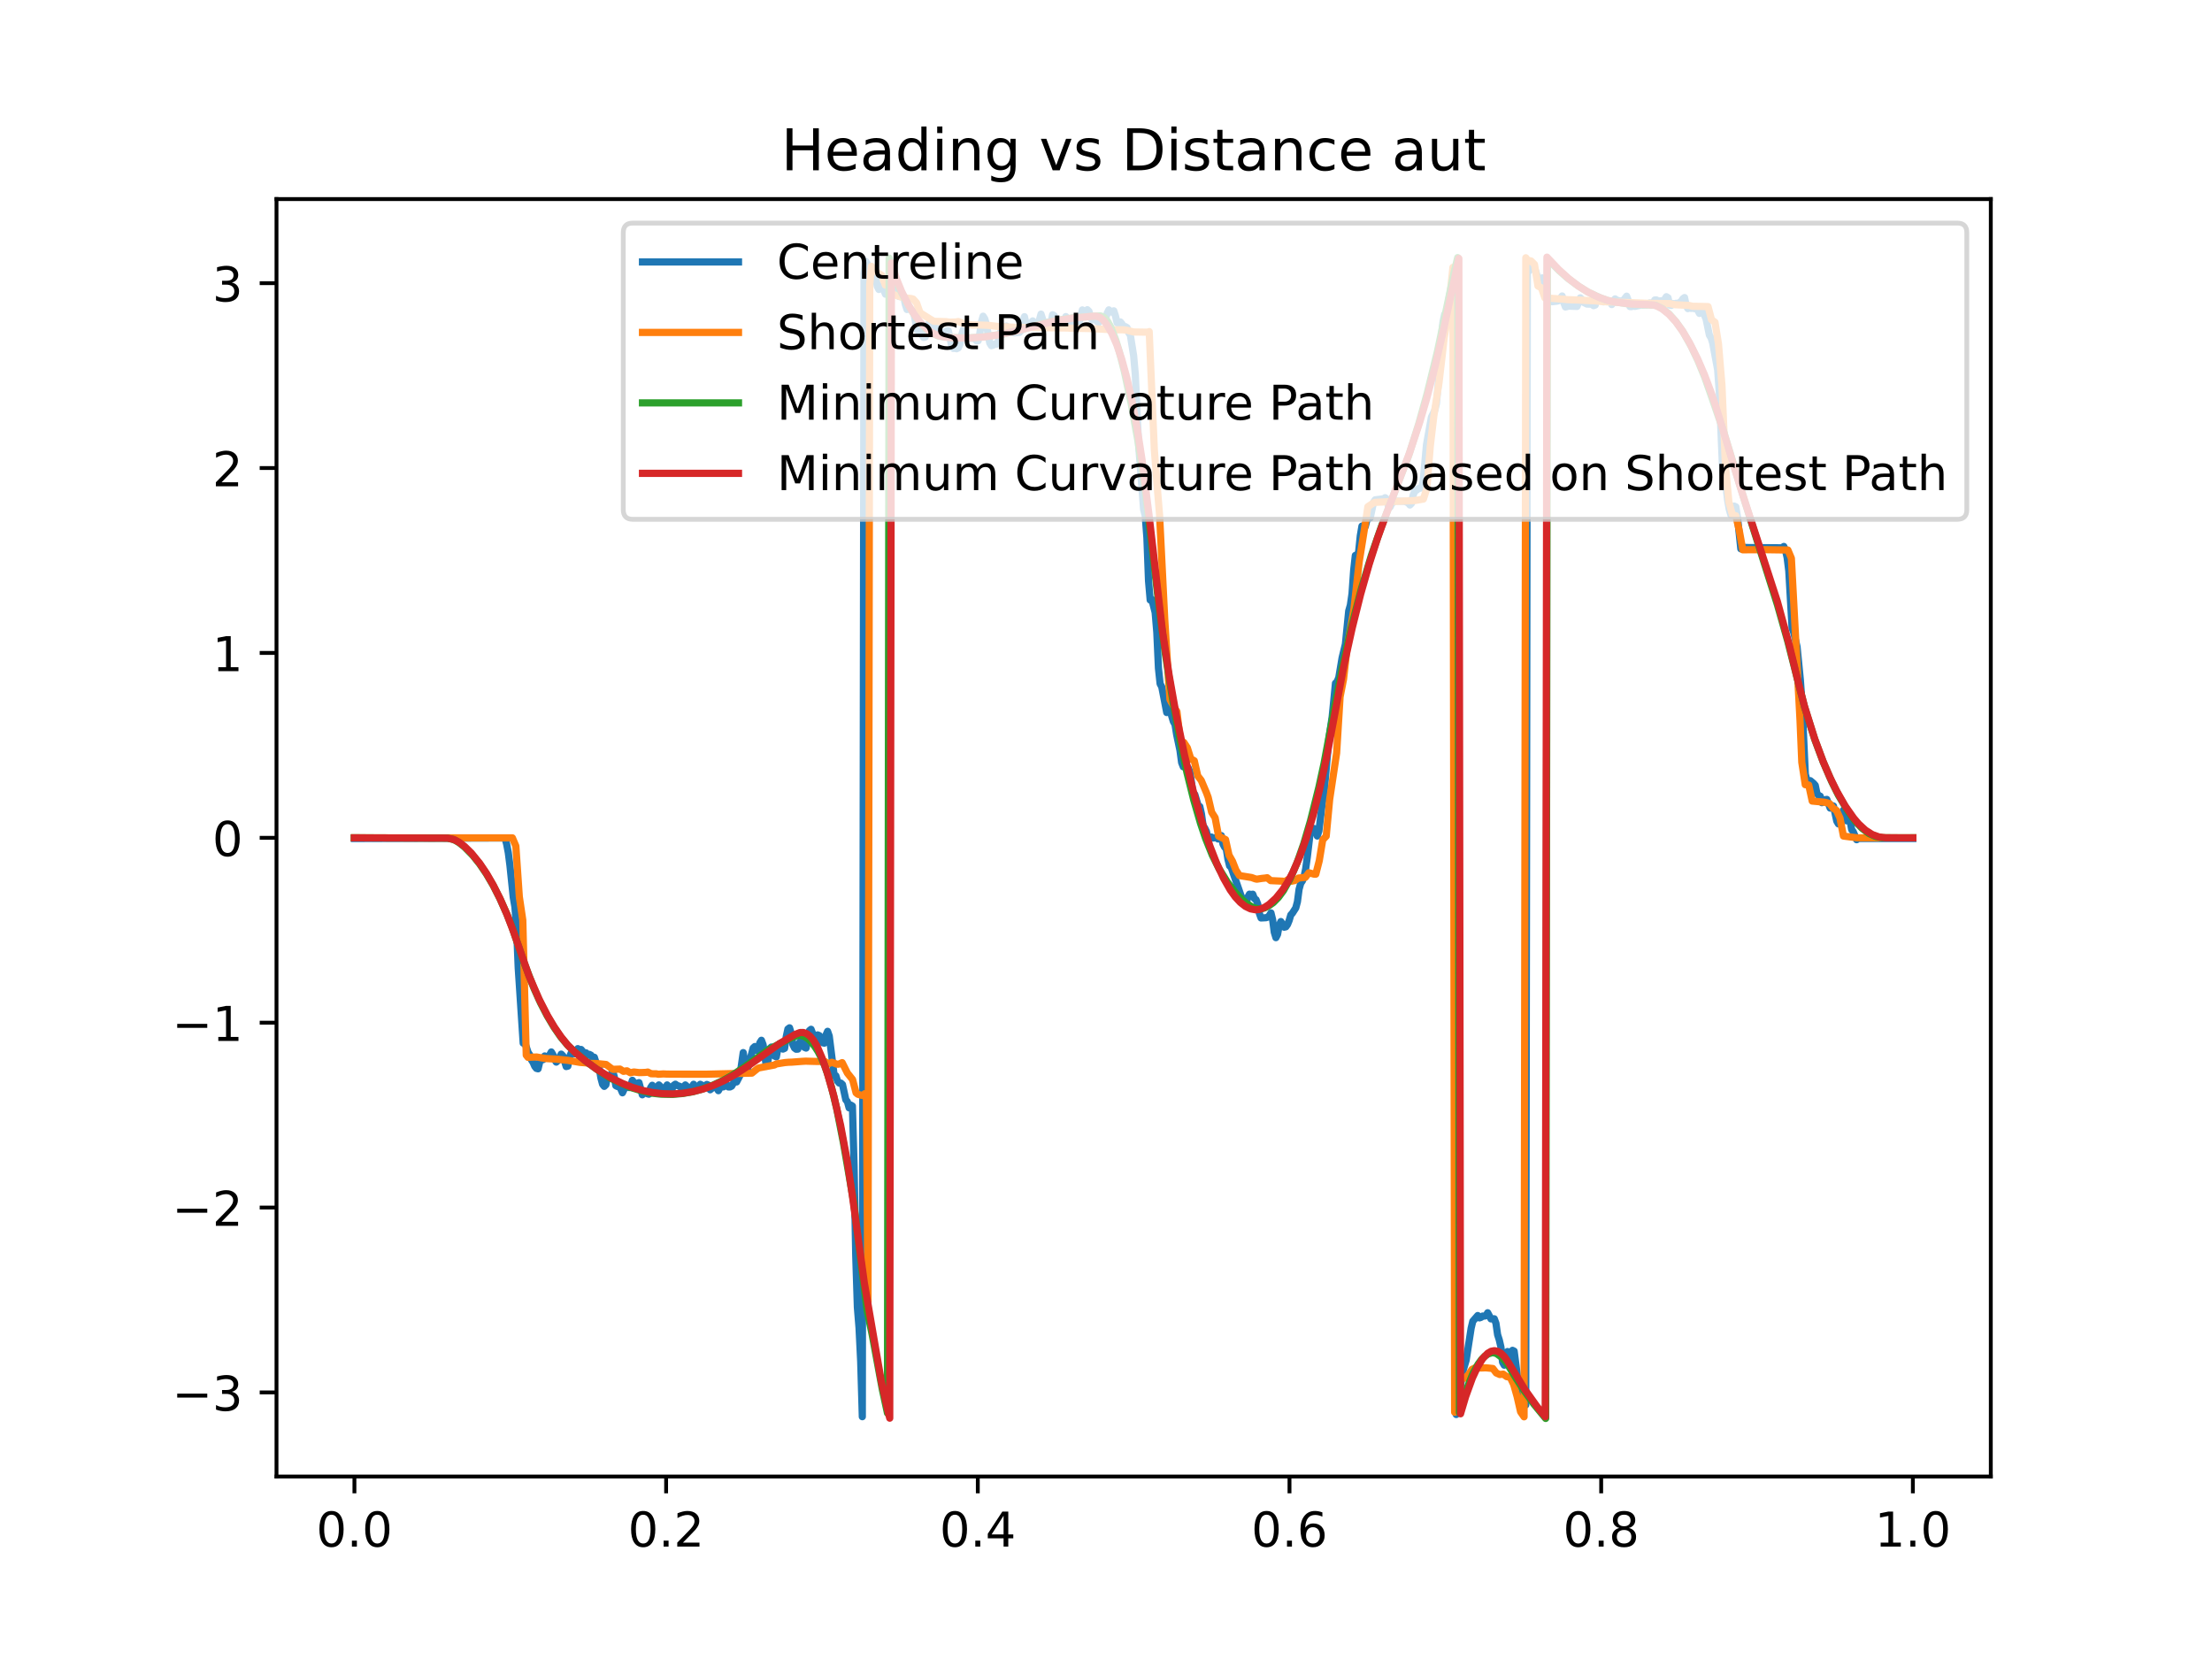 <?xml version="1.0" encoding="utf-8" standalone="no"?>
<!DOCTYPE svg PUBLIC "-//W3C//DTD SVG 1.1//EN"
  "http://www.w3.org/Graphics/SVG/1.1/DTD/svg11.dtd">
<!-- Created with matplotlib (https://matplotlib.org/) -->
<svg height="345.6pt" version="1.1" viewBox="0 0 460.8 345.6" width="460.8pt" xmlns="http://www.w3.org/2000/svg" xmlns:xlink="http://www.w3.org/1999/xlink">
 <defs>
  <style type="text/css">*{stroke-linecap:butt;stroke-linejoin:round;}</style>
 </defs>
 <g id="figure_1">
  <g id="patch_1">
   <path d="M 0 345.6 
L 460.8 345.6 
L 460.8 0 
L 0 0 
z
" style="fill:#ffffff;"/>
  </g>
  <g id="axes_1">
   <g id="patch_2">
    <path d="M 57.6 307.584 
L 414.72 307.584 
L 414.72 41.472 
L 57.6 41.472 
z
" style="fill:#ffffff;"/>
   </g>
   <g id="matplotlib.axis_1">
    <g id="xtick_1">
     <g id="line2d_1">
      <defs>
       <path d="M 0 0 
L 0 3.5 
" id="m09cbcc4fc4" style="stroke:#000000;stroke-width:0.8;"/>
      </defs>
      <g>
       <use style="stroke:#000000;stroke-width:0.8;" x="73.833" xlink:href="#m09cbcc4fc4" y="307.584"/>
      </g>
     </g>
     <g id="text_1">
      <!-- 0.0 -->
      <g transform="translate(65.881 322.182)scale(0.1 -0.1)">
       <defs>
        <path d="M 31.781 66.406 
Q 24.172 66.406 20.328 58.906 
Q 16.5 51.422 16.5 36.375 
Q 16.5 21.391 20.328 13.891 
Q 24.172 6.391 31.781 6.391 
Q 39.453 6.391 43.281 13.891 
Q 47.125 21.391 47.125 36.375 
Q 47.125 51.422 43.281 58.906 
Q 39.453 66.406 31.781 66.406 
z
M 31.781 74.219 
Q 44.047 74.219 50.516 64.516 
Q 56.984 54.828 56.984 36.375 
Q 56.984 17.969 50.516 8.266 
Q 44.047 -1.422 31.781 -1.422 
Q 19.531 -1.422 13.062 8.266 
Q 6.594 17.969 6.594 36.375 
Q 6.594 54.828 13.062 64.516 
Q 19.531 74.219 31.781 74.219 
z
" id="DejaVuSans-48"/>
        <path d="M 10.688 12.406 
L 21 12.406 
L 21 0 
L 10.688 0 
z
" id="DejaVuSans-46"/>
       </defs>
       <use xlink:href="#DejaVuSans-48"/>
       <use x="63.623" xlink:href="#DejaVuSans-46"/>
       <use x="95.41" xlink:href="#DejaVuSans-48"/>
      </g>
     </g>
    </g>
    <g id="xtick_2">
     <g id="line2d_2">
      <g>
       <use style="stroke:#000000;stroke-width:0.8;" x="138.764" xlink:href="#m09cbcc4fc4" y="307.584"/>
      </g>
     </g>
     <g id="text_2">
      <!-- 0.2 -->
      <g transform="translate(130.812 322.182)scale(0.1 -0.1)">
       <defs>
        <path d="M 19.188 8.297 
L 53.609 8.297 
L 53.609 0 
L 7.328 0 
L 7.328 8.297 
Q 12.938 14.109 22.625 23.891 
Q 32.328 33.688 34.812 36.531 
Q 39.547 41.844 41.422 45.531 
Q 43.312 49.219 43.312 52.781 
Q 43.312 58.594 39.234 62.25 
Q 35.156 65.922 28.609 65.922 
Q 23.969 65.922 18.812 64.312 
Q 13.672 62.703 7.812 59.422 
L 7.812 69.391 
Q 13.766 71.781 18.938 73 
Q 24.125 74.219 28.422 74.219 
Q 39.75 74.219 46.484 68.547 
Q 53.219 62.891 53.219 53.422 
Q 53.219 48.922 51.531 44.891 
Q 49.859 40.875 45.406 35.406 
Q 44.188 33.984 37.641 27.219 
Q 31.109 20.453 19.188 8.297 
z
" id="DejaVuSans-50"/>
       </defs>
       <use xlink:href="#DejaVuSans-48"/>
       <use x="63.623" xlink:href="#DejaVuSans-46"/>
       <use x="95.41" xlink:href="#DejaVuSans-50"/>
      </g>
     </g>
    </g>
    <g id="xtick_3">
     <g id="line2d_3">
      <g>
       <use style="stroke:#000000;stroke-width:0.8;" x="203.695" xlink:href="#m09cbcc4fc4" y="307.584"/>
      </g>
     </g>
     <g id="text_3">
      <!-- 0.4 -->
      <g transform="translate(195.743 322.182)scale(0.1 -0.1)">
       <defs>
        <path d="M 37.797 64.312 
L 12.891 25.391 
L 37.797 25.391 
z
M 35.203 72.906 
L 47.609 72.906 
L 47.609 25.391 
L 58.016 25.391 
L 58.016 17.188 
L 47.609 17.188 
L 47.609 0 
L 37.797 0 
L 37.797 17.188 
L 4.891 17.188 
L 4.891 26.703 
z
" id="DejaVuSans-52"/>
       </defs>
       <use xlink:href="#DejaVuSans-48"/>
       <use x="63.623" xlink:href="#DejaVuSans-46"/>
       <use x="95.41" xlink:href="#DejaVuSans-52"/>
      </g>
     </g>
    </g>
    <g id="xtick_4">
     <g id="line2d_4">
      <g>
       <use style="stroke:#000000;stroke-width:0.8;" x="268.625" xlink:href="#m09cbcc4fc4" y="307.584"/>
      </g>
     </g>
     <g id="text_4">
      <!-- 0.6 -->
      <g transform="translate(260.674 322.182)scale(0.1 -0.1)">
       <defs>
        <path d="M 33.016 40.375 
Q 26.375 40.375 22.484 35.828 
Q 18.609 31.297 18.609 23.391 
Q 18.609 15.531 22.484 10.953 
Q 26.375 6.391 33.016 6.391 
Q 39.656 6.391 43.531 10.953 
Q 47.406 15.531 47.406 23.391 
Q 47.406 31.297 43.531 35.828 
Q 39.656 40.375 33.016 40.375 
z
M 52.594 71.297 
L 52.594 62.312 
Q 48.875 64.062 45.094 64.984 
Q 41.312 65.922 37.594 65.922 
Q 27.828 65.922 22.672 59.328 
Q 17.531 52.734 16.797 39.406 
Q 19.672 43.656 24.016 45.922 
Q 28.375 48.188 33.594 48.188 
Q 44.578 48.188 50.953 41.516 
Q 57.328 34.859 57.328 23.391 
Q 57.328 12.156 50.688 5.359 
Q 44.047 -1.422 33.016 -1.422 
Q 20.359 -1.422 13.672 8.266 
Q 6.984 17.969 6.984 36.375 
Q 6.984 53.656 15.188 63.938 
Q 23.391 74.219 37.203 74.219 
Q 40.922 74.219 44.703 73.484 
Q 48.484 72.75 52.594 71.297 
z
" id="DejaVuSans-54"/>
       </defs>
       <use xlink:href="#DejaVuSans-48"/>
       <use x="63.623" xlink:href="#DejaVuSans-46"/>
       <use x="95.41" xlink:href="#DejaVuSans-54"/>
      </g>
     </g>
    </g>
    <g id="xtick_5">
     <g id="line2d_5">
      <g>
       <use style="stroke:#000000;stroke-width:0.8;" x="333.556" xlink:href="#m09cbcc4fc4" y="307.584"/>
      </g>
     </g>
     <g id="text_5">
      <!-- 0.8 -->
      <g transform="translate(325.605 322.182)scale(0.1 -0.1)">
       <defs>
        <path d="M 31.781 34.625 
Q 24.75 34.625 20.719 30.859 
Q 16.703 27.094 16.703 20.516 
Q 16.703 13.922 20.719 10.156 
Q 24.75 6.391 31.781 6.391 
Q 38.812 6.391 42.859 10.172 
Q 46.922 13.969 46.922 20.516 
Q 46.922 27.094 42.891 30.859 
Q 38.875 34.625 31.781 34.625 
z
M 21.922 38.812 
Q 15.578 40.375 12.031 44.719 
Q 8.5 49.078 8.5 55.328 
Q 8.5 64.062 14.719 69.141 
Q 20.953 74.219 31.781 74.219 
Q 42.672 74.219 48.875 69.141 
Q 55.078 64.062 55.078 55.328 
Q 55.078 49.078 51.531 44.719 
Q 48 40.375 41.703 38.812 
Q 48.828 37.156 52.797 32.312 
Q 56.781 27.484 56.781 20.516 
Q 56.781 9.906 50.312 4.234 
Q 43.844 -1.422 31.781 -1.422 
Q 19.734 -1.422 13.25 4.234 
Q 6.781 9.906 6.781 20.516 
Q 6.781 27.484 10.781 32.312 
Q 14.797 37.156 21.922 38.812 
z
M 18.312 54.391 
Q 18.312 48.734 21.844 45.562 
Q 25.391 42.391 31.781 42.391 
Q 38.141 42.391 41.719 45.562 
Q 45.312 48.734 45.312 54.391 
Q 45.312 60.062 41.719 63.234 
Q 38.141 66.406 31.781 66.406 
Q 25.391 66.406 21.844 63.234 
Q 18.312 60.062 18.312 54.391 
z
" id="DejaVuSans-56"/>
       </defs>
       <use xlink:href="#DejaVuSans-48"/>
       <use x="63.623" xlink:href="#DejaVuSans-46"/>
       <use x="95.41" xlink:href="#DejaVuSans-56"/>
      </g>
     </g>
    </g>
    <g id="xtick_6">
     <g id="line2d_6">
      <g>
       <use style="stroke:#000000;stroke-width:0.8;" x="398.487" xlink:href="#m09cbcc4fc4" y="307.584"/>
      </g>
     </g>
     <g id="text_6">
      <!-- 1.0 -->
      <g transform="translate(390.536 322.182)scale(0.1 -0.1)">
       <defs>
        <path d="M 12.406 8.297 
L 28.516 8.297 
L 28.516 63.922 
L 10.984 60.406 
L 10.984 69.391 
L 28.422 72.906 
L 38.281 72.906 
L 38.281 8.297 
L 54.391 8.297 
L 54.391 0 
L 12.406 0 
z
" id="DejaVuSans-49"/>
       </defs>
       <use xlink:href="#DejaVuSans-49"/>
       <use x="63.623" xlink:href="#DejaVuSans-46"/>
       <use x="95.41" xlink:href="#DejaVuSans-48"/>
      </g>
     </g>
    </g>
   </g>
   <g id="matplotlib.axis_2">
    <g id="ytick_1">
     <g id="line2d_7">
      <defs>
       <path d="M 0 0 
L -3.5 0 
" id="m675d6e9191" style="stroke:#000000;stroke-width:0.8;"/>
      </defs>
      <g>
       <use style="stroke:#000000;stroke-width:0.8;" x="57.6" xlink:href="#m675d6e9191" y="290.065"/>
      </g>
     </g>
     <g id="text_7">
      <!-- −3 -->
      <g transform="translate(35.858 293.865)scale(0.1 -0.1)">
       <defs>
        <path d="M 10.594 35.5 
L 73.188 35.5 
L 73.188 27.203 
L 10.594 27.203 
z
" id="DejaVuSans-8722"/>
        <path d="M 40.578 39.312 
Q 47.656 37.797 51.625 33 
Q 55.609 28.219 55.609 21.188 
Q 55.609 10.406 48.188 4.484 
Q 40.766 -1.422 27.094 -1.422 
Q 22.516 -1.422 17.656 -0.516 
Q 12.797 0.391 7.625 2.203 
L 7.625 11.719 
Q 11.719 9.328 16.594 8.109 
Q 21.484 6.891 26.812 6.891 
Q 36.078 6.891 40.938 10.547 
Q 45.797 14.203 45.797 21.188 
Q 45.797 27.641 41.281 31.266 
Q 36.766 34.906 28.719 34.906 
L 20.219 34.906 
L 20.219 43.016 
L 29.109 43.016 
Q 36.375 43.016 40.234 45.922 
Q 44.094 48.828 44.094 54.297 
Q 44.094 59.906 40.109 62.906 
Q 36.141 65.922 28.719 65.922 
Q 24.656 65.922 20.016 65.031 
Q 15.375 64.156 9.812 62.312 
L 9.812 71.094 
Q 15.438 72.656 20.344 73.438 
Q 25.25 74.219 29.594 74.219 
Q 40.828 74.219 47.359 69.109 
Q 53.906 64.016 53.906 55.328 
Q 53.906 49.266 50.438 45.094 
Q 46.969 40.922 40.578 39.312 
z
" id="DejaVuSans-51"/>
       </defs>
       <use xlink:href="#DejaVuSans-8722"/>
       <use x="83.789" xlink:href="#DejaVuSans-51"/>
      </g>
     </g>
    </g>
    <g id="ytick_2">
     <g id="line2d_8">
      <g>
       <use style="stroke:#000000;stroke-width:0.8;" x="57.6" xlink:href="#m675d6e9191" y="251.553"/>
      </g>
     </g>
     <g id="text_8">
      <!-- −2 -->
      <g transform="translate(35.858 255.352)scale(0.1 -0.1)">
       <use xlink:href="#DejaVuSans-8722"/>
       <use x="83.789" xlink:href="#DejaVuSans-50"/>
      </g>
     </g>
    </g>
    <g id="ytick_3">
     <g id="line2d_9">
      <g>
       <use style="stroke:#000000;stroke-width:0.8;" x="57.6" xlink:href="#m675d6e9191" y="213.041"/>
      </g>
     </g>
     <g id="text_9">
      <!-- −1 -->
      <g transform="translate(35.858 216.84)scale(0.1 -0.1)">
       <use xlink:href="#DejaVuSans-8722"/>
       <use x="83.789" xlink:href="#DejaVuSans-49"/>
      </g>
     </g>
    </g>
    <g id="ytick_4">
     <g id="line2d_10">
      <g>
       <use style="stroke:#000000;stroke-width:0.8;" x="57.6" xlink:href="#m675d6e9191" y="174.528"/>
      </g>
     </g>
     <g id="text_10">
      <!-- 0 -->
      <g transform="translate(44.237 178.327)scale(0.1 -0.1)">
       <use xlink:href="#DejaVuSans-48"/>
      </g>
     </g>
    </g>
    <g id="ytick_5">
     <g id="line2d_11">
      <g>
       <use style="stroke:#000000;stroke-width:0.8;" x="57.6" xlink:href="#m675d6e9191" y="136.016"/>
      </g>
     </g>
     <g id="text_11">
      <!-- 1 -->
      <g transform="translate(44.237 139.815)scale(0.1 -0.1)">
       <use xlink:href="#DejaVuSans-49"/>
      </g>
     </g>
    </g>
    <g id="ytick_6">
     <g id="line2d_12">
      <g>
       <use style="stroke:#000000;stroke-width:0.8;" x="57.6" xlink:href="#m675d6e9191" y="97.503"/>
      </g>
     </g>
     <g id="text_12">
      <!-- 2 -->
      <g transform="translate(44.237 101.302)scale(0.1 -0.1)">
       <use xlink:href="#DejaVuSans-50"/>
      </g>
     </g>
    </g>
    <g id="ytick_7">
     <g id="line2d_13">
      <g>
       <use style="stroke:#000000;stroke-width:0.8;" x="57.6" xlink:href="#m675d6e9191" y="58.991"/>
      </g>
     </g>
     <g id="text_13">
      <!-- 3 -->
      <g transform="translate(44.237 62.79)scale(0.1 -0.1)">
       <use xlink:href="#DejaVuSans-51"/>
      </g>
     </g>
    </g>
   </g>
   <g id="line2d_14">
    <path clip-path="url(#pc4ab15ea21)" d="M 73.833 174.674 
L 105.197 174.57 
L 105.541 175.836 
L 105.886 177.631 
L 106.231 180.302 
L 106.92 186.94 
L 107.265 188.923 
L 107.61 193.229 
L 107.954 201.662 
L 108.988 217.307 
L 109.333 217.193 
L 110.022 219.262 
L 110.367 219.759 
L 110.711 220.794 
L 111.056 221.324 
L 111.401 222.128 
L 111.745 222.566 
L 112.09 222.654 
L 112.434 221.224 
L 112.779 220.496 
L 113.124 220.748 
L 113.469 219.974 
L 113.813 220.255 
L 114.158 220.371 
L 114.847 219.14 
L 115.192 219.719 
L 115.536 220.733 
L 115.881 221.256 
L 116.226 220.943 
L 116.915 219.593 
L 117.26 219.949 
L 117.949 222.184 
L 118.294 222.094 
L 118.638 220.193 
L 118.983 219.358 
L 119.328 219.378 
L 119.672 219.521 
L 120.017 218.834 
L 120.362 218.447 
L 120.706 219.063 
L 121.051 218.623 
L 121.396 219.035 
L 121.74 219.674 
L 122.085 219.329 
L 122.43 219.754 
L 122.774 219.644 
L 123.119 219.818 
L 123.464 220.528 
L 123.808 220.246 
L 124.498 222.44 
L 124.842 222.616 
L 125.187 224.619 
L 125.532 225.892 
L 125.876 226.313 
L 126.221 225.976 
L 126.565 224.117 
L 127.255 224.192 
L 127.599 223.025 
L 127.944 224.222 
L 128.289 226.164 
L 128.633 226.346 
L 128.978 226.311 
L 129.323 226.853 
L 129.667 227.649 
L 130.357 226.215 
L 130.701 226.292 
L 131.046 226.563 
L 131.391 226.184 
L 131.735 225.05 
L 132.08 225.542 
L 132.425 225.761 
L 133.114 225.532 
L 133.803 228.068 
L 134.148 227.68 
L 134.493 227.461 
L 134.837 227.853 
L 135.182 227.947 
L 135.526 226.592 
L 135.871 226.082 
L 136.216 226.439 
L 136.56 227.038 
L 136.905 227.111 
L 137.25 226.009 
L 137.939 226.671 
L 138.284 227.039 
L 138.628 226.694 
L 138.973 226.009 
L 139.662 226.753 
L 140.007 226.872 
L 140.352 226.093 
L 140.696 225.857 
L 141.041 226.118 
L 141.73 226.346 
L 142.075 226.969 
L 142.42 227 
L 142.764 226.012 
L 143.798 226.977 
L 144.488 225.874 
L 144.832 226.273 
L 145.177 226.457 
L 145.522 226.405 
L 145.866 225.875 
L 146.555 226.235 
L 146.9 226.181 
L 147.245 225.907 
L 147.589 226.059 
L 147.934 227.021 
L 148.968 226.166 
L 149.657 227.208 
L 150.002 226.601 
L 150.347 226.331 
L 150.691 226.417 
L 151.381 225.889 
L 151.725 226.429 
L 152.07 226.436 
L 152.415 226.26 
L 153.104 225.094 
L 153.449 225.392 
L 154.138 224.056 
L 154.827 219.272 
L 155.517 223.492 
L 156.895 218.328 
L 157.24 218.013 
L 157.584 218.806 
L 157.929 218.807 
L 158.274 217.256 
L 158.618 216.706 
L 158.963 217.62 
L 159.652 222.115 
L 159.997 220.929 
L 160.342 218.456 
L 160.686 218.118 
L 161.031 218.889 
L 161.375 220.008 
L 161.72 220.167 
L 162.065 218.324 
L 162.409 217.437 
L 162.754 217.582 
L 163.099 218.546 
L 163.443 218.395 
L 163.788 215.966 
L 164.133 214.368 
L 164.477 214.111 
L 164.822 215.256 
L 165.167 217.601 
L 165.511 218.312 
L 165.856 218.576 
L 166.201 218.554 
L 166.545 217.182 
L 166.89 216.743 
L 167.235 217.117 
L 167.579 218.183 
L 167.924 218.331 
L 168.613 214.7 
L 168.958 214.419 
L 169.303 215.324 
L 169.647 217.234 
L 169.992 217.043 
L 170.336 215.586 
L 170.681 215.736 
L 171.026 216.32 
L 171.37 217.228 
L 171.715 217.311 
L 172.06 215.632 
L 172.404 214.843 
L 172.749 215.831 
L 173.783 224.123 
L 174.128 224.1 
L 174.472 225.205 
L 174.817 225.615 
L 175.162 225.623 
L 175.506 225.932 
L 176.196 229.09 
L 176.54 229.523 
L 176.885 230.789 
L 177.229 230.202 
L 177.575 230.407 
L 177.917 242.731 
L 178.261 261.461 
L 178.607 272.348 
L 178.95 276.577 
L 179.297 283.602 
L 179.636 295.124 
L 179.984 56.947 
L 180.328 54.42 
L 180.673 54.94 
L 181.017 57.53 
L 181.362 58.718 
L 182.051 55.907 
L 182.396 57.095 
L 182.741 59.635 
L 183.085 60.301 
L 183.43 59.615 
L 183.775 59.595 
L 184.464 61.288 
L 184.809 60.906 
L 185.153 60.044 
L 185.842 61.005 
L 186.187 61.042 
L 186.532 60.445 
L 186.876 60.637 
L 187.221 61.739 
L 187.566 61.82 
L 187.91 61.404 
L 188.255 61.704 
L 188.599 63.428 
L 188.944 64.474 
L 189.289 64.384 
L 189.978 64.621 
L 190.323 64.917 
L 191.012 68.697 
L 191.701 69.259 
L 192.391 70.295 
L 192.735 70.216 
L 193.425 67.466 
L 193.769 67.741 
L 194.114 68.371 
L 194.459 67.938 
L 194.803 67.722 
L 195.492 69.612 
L 195.837 69.591 
L 196.182 69.229 
L 196.526 69.196 
L 196.871 69.289 
L 197.216 68.925 
L 197.56 68.908 
L 198.25 72 
L 198.594 72.581 
L 198.939 72.557 
L 199.284 72.645 
L 199.628 72.48 
L 199.973 71.675 
L 200.317 69.817 
L 200.662 68.704 
L 201.351 70.424 
L 201.696 70.569 
L 202.385 70.465 
L 203.075 70.572 
L 203.419 70.984 
L 203.764 70.988 
L 204.109 69.496 
L 204.453 67.053 
L 204.798 65.869 
L 205.143 66.401 
L 205.487 67.608 
L 206.177 71.441 
L 206.521 72.009 
L 206.866 71.932 
L 207.211 71.665 
L 207.555 71.733 
L 207.9 71.392 
L 208.244 69.682 
L 208.589 68.755 
L 208.934 69.321 
L 209.278 68.858 
L 209.623 67.918 
L 209.968 68.109 
L 210.312 68.827 
L 210.657 69.226 
L 211.346 69.339 
L 212.38 69.237 
L 212.725 68.847 
L 213.069 66.91 
L 213.414 65.968 
L 213.759 67.558 
L 214.103 68.088 
L 215.137 66.848 
L 215.827 67.668 
L 216.171 67.943 
L 216.861 65.434 
L 217.55 67.616 
L 217.894 67.155 
L 218.239 67.14 
L 218.584 67.725 
L 218.928 67.325 
L 219.273 65.567 
L 219.618 65.77 
L 219.962 67.187 
L 220.307 67.21 
L 220.652 67.045 
L 221.341 67.713 
L 222.03 65.948 
L 222.719 67.086 
L 223.064 67.004 
L 223.409 67.106 
L 223.753 67.776 
L 224.098 67.616 
L 224.443 67.101 
L 224.787 67.179 
L 225.477 64.562 
L 225.821 64.809 
L 226.166 64.869 
L 226.51 64.52 
L 226.855 64.856 
L 227.2 66.172 
L 227.544 66.647 
L 227.889 66.284 
L 228.234 66.216 
L 228.578 67.021 
L 228.923 67.15 
L 229.268 66.395 
L 229.612 66.311 
L 229.957 66.606 
L 230.301 66.53 
L 230.646 65.238 
L 230.991 64.55 
L 231.335 64.988 
L 231.68 65.019 
L 232.025 64.751 
L 232.369 65.8 
L 232.714 67.271 
L 233.058 67.321 
L 233.403 67.073 
L 233.748 67.494 
L 234.092 68.288 
L 234.437 68.043 
L 234.782 68.25 
L 235.126 69.316 
L 235.471 69.803 
L 236.16 74.126 
L 236.506 78.022 
L 237.194 92.68 
L 238.228 106.082 
L 238.571 107.467 
L 238.918 112.019 
L 239.257 120.997 
L 239.605 125.001 
L 239.949 124.857 
L 240.638 127.596 
L 240.984 131.726 
L 241.325 139.205 
L 241.672 142.442 
L 242.016 143.093 
L 243.05 148.433 
L 243.739 147.416 
L 244.084 149.16 
L 244.428 150.298 
L 244.773 150.905 
L 245.118 153.049 
L 245.807 156.319 
L 246.151 158.848 
L 246.496 159.734 
L 246.841 159.625 
L 247.185 159.726 
L 247.53 159.965 
L 247.875 160.729 
L 248.564 165.494 
L 248.909 165.514 
L 249.598 167.826 
L 249.943 168.012 
L 250.287 169.562 
L 250.632 172.037 
L 250.976 172.507 
L 251.321 173.206 
L 251.666 174.634 
L 252.355 174.363 
L 252.7 174.569 
L 253.389 174.496 
L 253.734 174.773 
L 254.423 174.067 
L 254.767 175.824 
L 255.112 176.475 
L 255.457 176.827 
L 255.801 178.991 
L 256.146 180.379 
L 256.491 180.731 
L 258.559 186.68 
L 259.593 188.306 
L 259.937 186.927 
L 260.282 186.272 
L 260.626 186.346 
L 260.971 186.28 
L 261.316 187.197 
L 261.66 187.425 
L 262.005 188.309 
L 262.349 190.278 
L 262.694 191.229 
L 263.728 191.178 
L 264.073 191.065 
L 264.417 190.739 
L 264.762 190.17 
L 265.107 191.564 
L 265.451 194.193 
L 265.796 195.332 
L 266.141 194.653 
L 266.485 192.728 
L 266.83 191.974 
L 267.519 193.154 
L 267.864 193.074 
L 268.208 192.597 
L 268.553 191.761 
L 268.898 190.595 
L 269.242 190.213 
L 269.932 189.136 
L 270.277 187.855 
L 270.621 185.257 
L 270.966 184.005 
L 271.31 183.508 
L 271.655 182.65 
L 272 180.953 
L 272.344 178.467 
L 273.033 172.664 
L 273.378 172.712 
L 273.723 172.578 
L 274.068 172.964 
L 274.412 174.163 
L 274.757 173.079 
L 275.446 167.405 
L 275.791 165.613 
L 276.825 153.928 
L 277.514 149.31 
L 278.203 142.33 
L 278.548 142.006 
L 278.893 141.133 
L 279.582 137.041 
L 280.271 134.181 
L 280.96 127.258 
L 281.305 126.057 
L 281.65 123.671 
L 281.994 118.803 
L 282.339 115.706 
L 282.683 115.754 
L 283.028 114.948 
L 283.373 111.618 
L 283.717 109.594 
L 284.062 109.94 
L 284.407 109.702 
L 284.751 108.373 
L 285.096 107.795 
L 285.441 107.878 
L 286.13 104.654 
L 286.475 104.12 
L 288.198 103.909 
L 288.542 103.678 
L 288.887 103.95 
L 289.232 105.418 
L 289.576 105.633 
L 289.921 104.894 
L 290.61 104.38 
L 292.678 104.445 
L 293.367 104.776 
L 293.712 105.2 
L 294.057 104.844 
L 294.401 103.105 
L 294.746 102.258 
L 295.091 102.126 
L 295.435 101.794 
L 296.125 101.627 
L 296.469 100.269 
L 297.158 92.649 
L 298.193 86.887 
L 298.882 85.505 
L 299.226 84.115 
L 299.571 80.538 
L 300.26 70.075 
L 300.605 67.034 
L 300.95 65.482 
L 301.294 65.174 
L 302.673 57.815 
L 303.018 56.22 
L 303.362 294.67 
L 303.707 291.81 
L 304.396 287.903 
L 304.741 285.696 
L 305.43 283.359 
L 306.464 276.695 
L 306.809 275.24 
L 307.843 274.049 
L 308.187 274.547 
L 308.532 274.428 
L 308.877 274.151 
L 309.221 274.178 
L 309.566 274.073 
L 309.911 273.469 
L 310.6 274.754 
L 311.289 274.727 
L 311.634 275.669 
L 311.978 278.044 
L 312.323 279.125 
L 312.668 280.613 
L 313.012 283.787 
L 313.357 284.391 
L 313.702 282.176 
L 314.046 281.55 
L 314.391 283.566 
L 314.736 283.784 
L 315.08 281.298 
L 315.425 281.464 
L 316.804 292.084 
L 317.148 290.848 
L 317.493 290.553 
L 317.838 292.688 
L 318.182 54.369 
L 318.527 56.438 
L 318.871 55.705 
L 319.216 55.728 
L 319.905 56.463 
L 320.595 58.73 
L 321.284 57.882 
L 321.629 58.174 
L 321.973 58.931 
L 322.318 61.382 
L 322.663 62.517 
L 323.007 62.594 
L 323.352 62.851 
L 324.386 62.736 
L 324.731 62.603 
L 325.42 61.652 
L 325.765 63.048 
L 326.109 63.95 
L 326.798 63.775 
L 328.522 63.834 
L 329.211 62.044 
L 329.556 62.424 
L 329.9 62.995 
L 330.59 63.345 
L 331.279 63.36 
L 331.624 63.398 
L 331.968 63.674 
L 332.313 63.549 
L 332.657 61.984 
L 333.002 61.874 
L 333.347 62.528 
L 334.036 62.887 
L 334.381 62.811 
L 334.725 62.87 
L 335.07 62.713 
L 335.415 62.749 
L 335.759 63.451 
L 336.104 62.721 
L 336.449 62.261 
L 336.793 62.517 
L 337.483 62.723 
L 338.172 62.591 
L 338.861 61.697 
L 339.206 62.616 
L 339.551 63.866 
L 339.895 63.875 
L 340.24 63.714 
L 340.585 63.833 
L 341.619 63.606 
L 341.963 63.517 
L 342.308 63.577 
L 342.653 63.498 
L 342.997 63.535 
L 343.686 63.091 
L 344.031 63.525 
L 344.376 63.228 
L 344.72 62.493 
L 345.065 62.485 
L 345.41 62.713 
L 346.444 62.631 
L 346.788 62.358 
L 347.133 61.808 
L 347.478 62.023 
L 347.822 63.55 
L 348.167 63.625 
L 348.512 63.233 
L 348.856 63.283 
L 349.201 63.175 
L 349.546 63.239 
L 350.235 62.789 
L 350.58 62.228 
L 350.924 61.985 
L 351.269 63.704 
L 351.614 64.292 
L 351.958 64.142 
L 352.303 64.251 
L 352.648 64.202 
L 352.992 64.301 
L 353.337 64.283 
L 353.682 64.629 
L 354.026 65.292 
L 354.371 64.954 
L 354.716 64.82 
L 355.405 66.457 
L 356.094 69.808 
L 356.439 70.357 
L 356.783 71.459 
L 357.818 77.035 
L 358.162 81.721 
L 358.851 97.903 
L 359.196 100.007 
L 359.541 101.07 
L 359.885 104.14 
L 360.23 106.086 
L 360.575 107.284 
L 360.919 107.2 
L 361.264 105.423 
L 361.609 105.581 
L 361.953 107.747 
L 362.643 114.337 
L 363.332 114.033 
L 364.366 114.068 
L 371.259 114.12 
L 371.604 113.837 
L 371.948 114.643 
L 372.293 116.164 
L 372.638 118.937 
L 373.327 130.872 
L 373.672 131.758 
L 374.361 134.73 
L 375.05 141.661 
L 375.395 146.426 
L 376.084 161.258 
L 376.429 162.588 
L 376.774 162.689 
L 377.118 162.63 
L 377.808 163.203 
L 378.152 163.599 
L 378.497 165.249 
L 378.842 165.721 
L 379.186 165.857 
L 379.531 167.216 
L 379.876 167.024 
L 380.22 166.588 
L 380.565 166.532 
L 381.254 168.339 
L 381.599 167.811 
L 381.944 167.903 
L 382.633 171.06 
L 382.978 171.635 
L 383.322 171.209 
L 383.667 169.683 
L 384.012 168.774 
L 384.701 170.995 
L 385.045 170.235 
L 385.39 170.865 
L 385.735 172.816 
L 386.079 173.298 
L 386.769 174.926 
L 387.113 174.675 
L 398.487 174.674 
L 398.487 174.674 
" style="fill:none;stroke:#1f77b4;stroke-linecap:square;stroke-width:1.5;"/>
   </g>
   <g id="line2d_15">
    <path clip-path="url(#pc4ab15ea21)" d="M 73.833 174.543 
L 106.738 174.54 
L 107.461 176.244 
L 108.184 186.807 
L 108.907 191.675 
L 109.627 219.806 
L 109.988 220.267 
L 111.796 220.191 
L 113.604 220.508 
L 115.774 220.629 
L 116.859 220.733 
L 118.305 220.889 
L 120.836 221.32 
L 121.921 221.401 
L 123.006 221.525 
L 124.452 221.566 
L 126.26 221.753 
L 127.345 222.567 
L 127.707 222.763 
L 129.153 222.711 
L 129.876 223.181 
L 130.6 223.067 
L 131.323 223.479 
L 132.046 223.312 
L 133.131 223.442 
L 133.854 223.425 
L 134.577 223.392 
L 134.939 223.323 
L 135.662 223.681 
L 136.747 223.695 
L 137.108 223.786 
L 138.193 223.717 
L 138.916 223.754 
L 140.363 223.769 
L 147.233 223.774 
L 156.635 223.549 
L 157.72 222.666 
L 158.081 222.465 
L 161.336 221.86 
L 161.697 221.644 
L 163.505 221.354 
L 164.228 221.29 
L 164.951 221.265 
L 166.036 221.181 
L 167.121 221.1 
L 167.844 221.059 
L 168.929 221.092 
L 170.014 221.119 
L 170.737 221.118 
L 171.46 221.085 
L 171.822 221.131 
L 172.545 221.624 
L 173.268 221.295 
L 174.353 221.69 
L 174.715 221.692 
L 175.438 221.365 
L 176.523 223.529 
L 177.607 224.885 
L 178.33 227.647 
L 178.692 227.95 
L 179.415 228.156 
L 179.777 228.204 
L 180.138 227.845 
L 180.5 228.956 
L 180.82 271.232 
L 181.181 59.274 
L 181.543 55.473 
L 182.989 56.947 
L 183.713 57.385 
L 184.436 59.395 
L 185.159 59.543 
L 185.882 61.286 
L 188.052 61.941 
L 189.137 62.115 
L 189.86 62.198 
L 190.221 62.292 
L 190.945 63.106 
L 191.668 65.16 
L 193.837 66.521 
L 194.561 66.938 
L 197.092 67.01 
L 197.815 67.114 
L 199.261 67.069 
L 199.623 66.973 
L 200.708 67.393 
L 202.516 67.707 
L 203.601 67.692 
L 204.685 67.728 
L 205.77 67.765 
L 207.94 68.01 
L 211.917 68.203 
L 222.404 68.332 
L 223.127 68.383 
L 225.296 68.412 
L 226.743 68.44 
L 229.274 68.554 
L 231.805 68.694 
L 233.975 68.705 
L 234.698 68.784 
L 236.144 69.158 
L 239.037 69.203 
L 239.399 69.073 
L 240.478 93.83 
L 241.201 102.975 
L 241.562 107.324 
L 242.645 129.11 
L 243.367 140.699 
L 243.729 145.741 
L 244.814 147.675 
L 245.175 148.228 
L 245.898 154.348 
L 246.622 154.664 
L 247.345 155.778 
L 248.068 158.081 
L 248.791 158.479 
L 249.514 161.629 
L 250.238 162.57 
L 251.322 165.131 
L 251.684 166.106 
L 252.407 169.202 
L 253.13 170.344 
L 253.853 174.182 
L 255.3 174.894 
L 256.023 178.142 
L 256.746 179.416 
L 257.469 181.256 
L 258.192 182.397 
L 260.724 182.803 
L 261.447 183.065 
L 261.808 183.152 
L 262.893 182.985 
L 263.616 182.908 
L 263.978 182.845 
L 264.701 183.448 
L 267.232 183.567 
L 267.594 183.704 
L 268.317 183.238 
L 269.04 183.569 
L 269.764 183.427 
L 270.487 182.915 
L 271.933 182.765 
L 272.656 181.806 
L 273.741 182.104 
L 274.103 182.106 
L 274.826 179.305 
L 275.549 174.948 
L 276.272 174.195 
L 276.995 166.517 
L 278.442 156.89 
L 279.165 145.161 
L 279.888 141.469 
L 280.611 135.06 
L 281.695 128.995 
L 282.057 126.831 
L 283.141 117.063 
L 283.865 112.547 
L 284.588 107.994 
L 284.949 105.553 
L 286.034 104.841 
L 286.396 104.652 
L 293.266 104.34 
L 294.712 104.279 
L 296.52 103.963 
L 297.244 101.738 
L 297.966 92.831 
L 298.689 86.696 
L 299.774 79.718 
L 300.497 73.528 
L 300.859 70.298 
L 301.582 66.054 
L 302.666 55.7 
L 303.028 294.2 
L 303.75 287.674 
L 304.474 286.892 
L 305.197 287.099 
L 305.92 286.346 
L 306.643 285.279 
L 307.366 284.908 
L 308.451 284.976 
L 309.536 284.939 
L 310.982 285.081 
L 311.706 286.017 
L 312.429 286.34 
L 313.152 286.255 
L 313.875 286.78 
L 314.598 286.896 
L 315.322 288.4 
L 316.045 290.955 
L 316.768 294.112 
L 317.491 295.149 
L 317.853 53.7 
L 318.214 54.215 
L 318.937 54.361 
L 319.661 55.086 
L 320.384 59.582 
L 321.107 59.966 
L 321.83 62.049 
L 325.808 62.339 
L 326.531 62.424 
L 328.701 62.495 
L 330.509 62.593 
L 332.317 62.662 
L 333.763 62.837 
L 336.656 62.925 
L 343.165 63.183 
L 347.865 63.25 
L 348.95 63.481 
L 351.843 63.624 
L 352.566 63.804 
L 354.374 63.829 
L 355.82 63.865 
L 356.544 66.612 
L 357.267 67.13 
L 357.99 71.629 
L 358.713 80.232 
L 359.436 96.944 
L 360.159 104.574 
L 360.882 107.219 
L 361.605 107.453 
L 362.328 110.55 
L 363.052 114.534 
L 367.752 114.512 
L 372.453 114.579 
L 373.176 116.299 
L 374.984 150.204 
L 375.345 158.793 
L 376.068 163.468 
L 376.791 163.537 
L 377.515 166.879 
L 380.046 167.115 
L 380.769 167.286 
L 381.131 167.412 
L 381.854 168.35 
L 382.577 168.834 
L 383.3 170.407 
L 384.023 174.166 
L 386.916 174.543 
L 398.487 174.543 
L 398.487 174.543 
" style="fill:none;stroke:#ff7f0e;stroke-linecap:square;stroke-width:1.5;"/>
   </g>
   <g id="line2d_16">
    <path clip-path="url(#pc4ab15ea21)" d="M 73.833 174.529 
L 93.22 174.61 
L 94.278 174.838 
L 94.983 175.141 
L 95.688 175.581 
L 96.745 176.424 
L 98.508 178.22 
L 99.918 179.976 
L 101.328 182.043 
L 102.738 184.445 
L 104.148 187.209 
L 105.558 190.359 
L 106.616 193.007 
L 108.378 198.162 
L 109.083 200.316 
L 111.198 205.809 
L 112.608 208.94 
L 114.018 211.654 
L 115.428 214.021 
L 116.838 216.056 
L 118.248 217.725 
L 119.306 218.759 
L 122.478 221.403 
L 124.593 222.945 
L 127.061 224.555 
L 131.291 226.517 
L 133.758 227.265 
L 135.873 227.741 
L 137.636 227.934 
L 140.103 227.985 
L 142.218 227.801 
L 144.333 227.426 
L 146.096 226.948 
L 148.563 226.038 
L 150.678 225.047 
L 152.441 224.052 
L 154.909 222.401 
L 160.196 218.599 
L 164.779 216.216 
L 166.189 215.692 
L 166.541 215.632 
L 167.599 215.931 
L 168.304 216.376 
L 169.009 217.061 
L 169.714 217.965 
L 170.419 219.062 
L 171.124 220.414 
L 171.829 222.094 
L 172.534 224.145 
L 173.239 226.6 
L 174.296 230.915 
L 175.706 238.117 
L 177.821 250.336 
L 179.583 264.764 
L 180.641 273.008 
L 181.698 278.064 
L 183.813 289.497 
L 184.871 294.369 
L 185.223 53.752 
L 186.281 57.42 
L 187.338 60.015 
L 188.748 62.741 
L 190.158 65.115 
L 191.216 66.672 
L 192.626 68.278 
L 194.036 69.354 
L 195.446 69.995 
L 196.856 70.226 
L 201.086 70.387 
L 204.258 70.26 
L 208.841 69.627 
L 213.424 68.49 
L 215.891 67.741 
L 220.121 66.733 
L 223.646 66.189 
L 228.229 65.846 
L 229.286 65.807 
L 229.991 66.108 
L 230.696 66.89 
L 231.401 68.146 
L 232.459 70.907 
L 233.164 73.233 
L 234.221 77.373 
L 235.631 83.996 
L 237.041 91.789 
L 238.451 101.182 
L 239.861 112.873 
L 241.623 127.819 
L 242.681 135.705 
L 244.443 146.767 
L 245.853 154.367 
L 247.263 160.96 
L 248.674 166.646 
L 250.084 171.504 
L 251.141 174.659 
L 252.551 178.167 
L 253.961 180.993 
L 255.724 183.821 
L 257.134 185.682 
L 258.544 187.215 
L 259.601 188.155 
L 261.011 189.044 
L 262.069 189.337 
L 262.774 189.312 
L 263.479 189.119 
L 264.184 188.773 
L 265.241 188.038 
L 266.299 186.973 
L 267.356 185.542 
L 268.766 183.039 
L 270.176 179.802 
L 271.586 175.797 
L 272.996 170.991 
L 274.759 163.928 
L 275.816 159.055 
L 277.931 147.707 
L 279.694 138.786 
L 281.456 130.911 
L 283.571 122.739 
L 285.686 115.687 
L 287.801 109.625 
L 293.441 94.943 
L 295.556 88.261 
L 297.319 81.898 
L 299.434 73.241 
L 301.196 64.898 
L 302.959 56.542 
L 303.664 53.669 
L 304.016 294.29 
L 305.426 289.668 
L 306.836 286.124 
L 307.894 284.222 
L 308.599 283.242 
L 309.304 282.515 
L 310.009 282.045 
L 310.714 281.828 
L 311.066 281.782 
L 311.771 281.979 
L 312.829 282.757 
L 313.534 283.524 
L 314.239 284.507 
L 315.649 286.835 
L 317.411 289.575 
L 319.526 292.489 
L 321.994 295.488 
L 322.347 53.909 
L 324.814 56.396 
L 326.577 57.956 
L 328.692 59.518 
L 330.807 60.838 
L 333.274 62 
L 334.684 62.513 
L 336.094 62.855 
L 338.914 63.279 
L 340.677 63.424 
L 344.907 63.6 
L 346.317 64.286 
L 347.727 65.434 
L 349.137 67.016 
L 350.547 69.019 
L 352.309 72.17 
L 353.719 75.161 
L 355.129 78.603 
L 356.539 82.6 
L 357.949 86.704 
L 359.007 89.692 
L 363.589 104.85 
L 370.287 126.039 
L 372.402 133.512 
L 375.927 147.321 
L 378.042 154.028 
L 379.805 158.731 
L 381.567 162.812 
L 382.977 165.654 
L 385.092 169.201 
L 386.502 171.111 
L 387.912 172.565 
L 389.322 173.622 
L 390.732 174.273 
L 392.142 174.529 
L 396.372 174.54 
L 398.487 174.531 
L 398.487 174.531 
" style="fill:none;stroke:#2ca02c;stroke-linecap:square;stroke-width:1.5;"/>
   </g>
   <g id="line2d_17">
    <path clip-path="url(#pc4ab15ea21)" d="M 73.833 174.539 
L 93.244 174.596 
L 94.655 174.918 
L 95.714 175.507 
L 96.773 176.323 
L 98.185 177.701 
L 99.949 179.873 
L 101.361 181.974 
L 102.772 184.424 
L 104.184 187.244 
L 105.596 190.46 
L 107.007 194.167 
L 110.184 203.266 
L 112.301 208.147 
L 114.066 211.582 
L 115.477 213.95 
L 116.889 216.003 
L 118.301 217.75 
L 119.712 219.144 
L 121.83 220.916 
L 124.3 222.718 
L 127.124 224.454 
L 129.594 225.676 
L 131.712 226.513 
L 133.829 227.149 
L 135.947 227.594 
L 138.064 227.838 
L 140.182 227.886 
L 142.299 227.735 
L 144.417 227.385 
L 146.535 226.836 
L 148.652 226.088 
L 150.77 225.139 
L 153.24 223.78 
L 155.711 222.143 
L 162.416 217.392 
L 165.592 215.514 
L 166.651 215.095 
L 167.357 215.083 
L 168.063 215.344 
L 168.769 215.887 
L 169.474 216.721 
L 170.18 217.891 
L 171.239 220.356 
L 172.298 223.391 
L 173.709 228.322 
L 175.12 234.446 
L 176.531 242.046 
L 177.589 249.256 
L 180.057 267.247 
L 183.584 287.71 
L 184.996 294.066 
L 185.348 295.431 
L 185.701 54.759 
L 186.76 58.091 
L 187.818 60.714 
L 189.23 63.524 
L 190.642 65.776 
L 192.053 67.54 
L 193.465 68.844 
L 194.524 69.515 
L 195.582 69.945 
L 196.994 70.242 
L 199.112 70.405 
L 201.935 70.409 
L 205.111 70.179 
L 208.288 69.709 
L 211.464 68.995 
L 219.934 66.839 
L 223.463 66.281 
L 227.346 65.9 
L 228.404 65.87 
L 229.11 66.105 
L 229.816 66.684 
L 230.522 67.579 
L 231.581 69.394 
L 232.639 71.802 
L 233.698 74.901 
L 234.756 78.767 
L 235.815 83.518 
L 236.873 89.104 
L 237.931 95.934 
L 239.341 107.107 
L 242.16 131.458 
L 243.57 140.764 
L 244.981 148.694 
L 246.744 157.226 
L 248.509 164.544 
L 250.273 170.848 
L 252.037 176.217 
L 253.448 179.848 
L 254.86 182.895 
L 256.272 185.374 
L 257.33 186.85 
L 258.389 187.99 
L 259.448 188.819 
L 260.507 189.331 
L 261.565 189.531 
L 262.271 189.469 
L 263.33 189.084 
L 264.389 188.396 
L 265.8 187.096 
L 267.212 185.357 
L 268.271 183.704 
L 269.329 181.721 
L 270.741 178.496 
L 272.152 174.54 
L 273.564 169.779 
L 274.975 164.147 
L 276.386 157.613 
L 277.797 150.136 
L 279.913 138.862 
L 281.678 130.874 
L 283.442 123.802 
L 285.206 117.595 
L 286.97 112.088 
L 288.734 107.237 
L 293.675 94.219 
L 295.792 87.833 
L 297.203 83.042 
L 298.967 76.264 
L 300.732 68.617 
L 303.907 53.843 
L 304.26 294.518 
L 305.318 290.953 
L 306.73 287.059 
L 307.788 284.79 
L 308.847 283.05 
L 309.906 281.921 
L 310.612 281.501 
L 311.317 281.365 
L 312.023 281.514 
L 312.729 281.946 
L 313.435 282.67 
L 314.141 283.685 
L 317.67 289.48 
L 320.14 292.945 
L 321.905 295.139 
L 322.258 53.568 
L 324.728 56.176 
L 326.846 58.088 
L 328.963 59.695 
L 330.728 60.803 
L 332.845 61.853 
L 334.963 62.609 
L 336.728 62.965 
L 339.904 63.332 
L 343.08 63.445 
L 344.492 63.548 
L 345.198 63.768 
L 346.257 64.339 
L 347.668 65.473 
L 349.08 67.005 
L 350.492 68.945 
L 351.903 71.296 
L 353.668 74.813 
L 355.08 78.089 
L 356.491 81.836 
L 357.55 85.005 
L 362.49 101.351 
L 370.254 125.287 
L 372.724 134.306 
L 374.489 141.637 
L 375.9 147.112 
L 378.018 153.868 
L 379.782 158.614 
L 381.194 161.904 
L 382.606 164.776 
L 384.37 167.881 
L 386.135 170.394 
L 387.194 171.641 
L 388.605 172.94 
L 390.017 173.843 
L 391.429 174.353 
L 392.84 174.528 
L 398.487 174.54 
L 398.487 174.54 
" style="fill:none;stroke:#d62728;stroke-linecap:square;stroke-width:1.5;"/>
   </g>
   <g id="patch_3">
    <path d="M 57.6 307.584 
L 57.6 41.472 
" style="fill:none;stroke:#000000;stroke-linecap:square;stroke-linejoin:miter;stroke-width:0.8;"/>
   </g>
   <g id="patch_4">
    <path d="M 414.72 307.584 
L 414.72 41.472 
" style="fill:none;stroke:#000000;stroke-linecap:square;stroke-linejoin:miter;stroke-width:0.8;"/>
   </g>
   <g id="patch_5">
    <path d="M 57.6 307.584 
L 414.72 307.584 
" style="fill:none;stroke:#000000;stroke-linecap:square;stroke-linejoin:miter;stroke-width:0.8;"/>
   </g>
   <g id="patch_6">
    <path d="M 57.6 41.472 
L 414.72 41.472 
" style="fill:none;stroke:#000000;stroke-linecap:square;stroke-linejoin:miter;stroke-width:0.8;"/>
   </g>
   <g id="text_14">
    <!-- Heading vs Distance aut -->
    <g transform="translate(162.727 35.472)scale(0.12 -0.12)">
     <defs>
      <path d="M 9.812 72.906 
L 19.672 72.906 
L 19.672 43.016 
L 55.516 43.016 
L 55.516 72.906 
L 65.375 72.906 
L 65.375 0 
L 55.516 0 
L 55.516 34.719 
L 19.672 34.719 
L 19.672 0 
L 9.812 0 
z
" id="DejaVuSans-72"/>
      <path d="M 56.203 29.594 
L 56.203 25.203 
L 14.891 25.203 
Q 15.484 15.922 20.484 11.062 
Q 25.484 6.203 34.422 6.203 
Q 39.594 6.203 44.453 7.469 
Q 49.312 8.734 54.109 11.281 
L 54.109 2.781 
Q 49.266 0.734 44.188 -0.344 
Q 39.109 -1.422 33.891 -1.422 
Q 20.797 -1.422 13.156 6.188 
Q 5.516 13.812 5.516 26.812 
Q 5.516 40.234 12.766 48.109 
Q 20.016 56 32.328 56 
Q 43.359 56 49.781 48.891 
Q 56.203 41.797 56.203 29.594 
z
M 47.219 32.234 
Q 47.125 39.594 43.094 43.984 
Q 39.062 48.391 32.422 48.391 
Q 24.906 48.391 20.391 44.141 
Q 15.875 39.891 15.188 32.172 
z
" id="DejaVuSans-101"/>
      <path d="M 34.281 27.484 
Q 23.391 27.484 19.188 25 
Q 14.984 22.516 14.984 16.5 
Q 14.984 11.719 18.141 8.906 
Q 21.297 6.109 26.703 6.109 
Q 34.188 6.109 38.703 11.406 
Q 43.219 16.703 43.219 25.484 
L 43.219 27.484 
z
M 52.203 31.203 
L 52.203 0 
L 43.219 0 
L 43.219 8.297 
Q 40.141 3.328 35.547 0.953 
Q 30.953 -1.422 24.312 -1.422 
Q 15.922 -1.422 10.953 3.297 
Q 6 8.016 6 15.922 
Q 6 25.141 12.172 29.828 
Q 18.359 34.516 30.609 34.516 
L 43.219 34.516 
L 43.219 35.406 
Q 43.219 41.609 39.141 45 
Q 35.062 48.391 27.688 48.391 
Q 23 48.391 18.547 47.266 
Q 14.109 46.141 10.016 43.891 
L 10.016 52.203 
Q 14.938 54.109 19.578 55.047 
Q 24.219 56 28.609 56 
Q 40.484 56 46.344 49.844 
Q 52.203 43.703 52.203 31.203 
z
" id="DejaVuSans-97"/>
      <path d="M 45.406 46.391 
L 45.406 75.984 
L 54.391 75.984 
L 54.391 0 
L 45.406 0 
L 45.406 8.203 
Q 42.578 3.328 38.25 0.953 
Q 33.938 -1.422 27.875 -1.422 
Q 17.969 -1.422 11.734 6.484 
Q 5.516 14.406 5.516 27.297 
Q 5.516 40.188 11.734 48.094 
Q 17.969 56 27.875 56 
Q 33.938 56 38.25 53.625 
Q 42.578 51.266 45.406 46.391 
z
M 14.797 27.297 
Q 14.797 17.391 18.875 11.75 
Q 22.953 6.109 30.078 6.109 
Q 37.203 6.109 41.297 11.75 
Q 45.406 17.391 45.406 27.297 
Q 45.406 37.203 41.297 42.844 
Q 37.203 48.484 30.078 48.484 
Q 22.953 48.484 18.875 42.844 
Q 14.797 37.203 14.797 27.297 
z
" id="DejaVuSans-100"/>
      <path d="M 9.422 54.688 
L 18.406 54.688 
L 18.406 0 
L 9.422 0 
z
M 9.422 75.984 
L 18.406 75.984 
L 18.406 64.594 
L 9.422 64.594 
z
" id="DejaVuSans-105"/>
      <path d="M 54.891 33.016 
L 54.891 0 
L 45.906 0 
L 45.906 32.719 
Q 45.906 40.484 42.875 44.328 
Q 39.844 48.188 33.797 48.188 
Q 26.516 48.188 22.312 43.547 
Q 18.109 38.922 18.109 30.906 
L 18.109 0 
L 9.078 0 
L 9.078 54.688 
L 18.109 54.688 
L 18.109 46.188 
Q 21.344 51.125 25.703 53.562 
Q 30.078 56 35.797 56 
Q 45.219 56 50.047 50.172 
Q 54.891 44.344 54.891 33.016 
z
" id="DejaVuSans-110"/>
      <path d="M 45.406 27.984 
Q 45.406 37.75 41.375 43.109 
Q 37.359 48.484 30.078 48.484 
Q 22.859 48.484 18.828 43.109 
Q 14.797 37.75 14.797 27.984 
Q 14.797 18.266 18.828 12.891 
Q 22.859 7.516 30.078 7.516 
Q 37.359 7.516 41.375 12.891 
Q 45.406 18.266 45.406 27.984 
z
M 54.391 6.781 
Q 54.391 -7.172 48.188 -13.984 
Q 42 -20.797 29.203 -20.797 
Q 24.469 -20.797 20.266 -20.094 
Q 16.062 -19.391 12.109 -17.922 
L 12.109 -9.188 
Q 16.062 -11.328 19.922 -12.344 
Q 23.781 -13.375 27.781 -13.375 
Q 36.625 -13.375 41.016 -8.766 
Q 45.406 -4.156 45.406 5.172 
L 45.406 9.625 
Q 42.625 4.781 38.281 2.391 
Q 33.938 0 27.875 0 
Q 17.828 0 11.672 7.656 
Q 5.516 15.328 5.516 27.984 
Q 5.516 40.672 11.672 48.328 
Q 17.828 56 27.875 56 
Q 33.938 56 38.281 53.609 
Q 42.625 51.219 45.406 46.391 
L 45.406 54.688 
L 54.391 54.688 
z
" id="DejaVuSans-103"/>
      <path id="DejaVuSans-32"/>
      <path d="M 2.984 54.688 
L 12.5 54.688 
L 29.594 8.797 
L 46.688 54.688 
L 56.203 54.688 
L 35.688 0 
L 23.484 0 
z
" id="DejaVuSans-118"/>
      <path d="M 44.281 53.078 
L 44.281 44.578 
Q 40.484 46.531 36.375 47.5 
Q 32.281 48.484 27.875 48.484 
Q 21.188 48.484 17.844 46.438 
Q 14.5 44.391 14.5 40.281 
Q 14.5 37.156 16.891 35.375 
Q 19.281 33.594 26.516 31.984 
L 29.594 31.297 
Q 39.156 29.25 43.188 25.516 
Q 47.219 21.781 47.219 15.094 
Q 47.219 7.469 41.188 3.016 
Q 35.156 -1.422 24.609 -1.422 
Q 20.219 -1.422 15.453 -0.562 
Q 10.688 0.297 5.422 2 
L 5.422 11.281 
Q 10.406 8.688 15.234 7.391 
Q 20.062 6.109 24.812 6.109 
Q 31.156 6.109 34.562 8.281 
Q 37.984 10.453 37.984 14.406 
Q 37.984 18.062 35.516 20.016 
Q 33.062 21.969 24.703 23.781 
L 21.578 24.516 
Q 13.234 26.266 9.516 29.906 
Q 5.812 33.547 5.812 39.891 
Q 5.812 47.609 11.281 51.797 
Q 16.75 56 26.812 56 
Q 31.781 56 36.172 55.266 
Q 40.578 54.547 44.281 53.078 
z
" id="DejaVuSans-115"/>
      <path d="M 19.672 64.797 
L 19.672 8.109 
L 31.594 8.109 
Q 46.688 8.109 53.688 14.938 
Q 60.688 21.781 60.688 36.531 
Q 60.688 51.172 53.688 57.984 
Q 46.688 64.797 31.594 64.797 
z
M 9.812 72.906 
L 30.078 72.906 
Q 51.266 72.906 61.172 64.094 
Q 71.094 55.281 71.094 36.531 
Q 71.094 17.672 61.125 8.828 
Q 51.172 0 30.078 0 
L 9.812 0 
z
" id="DejaVuSans-68"/>
      <path d="M 18.312 70.219 
L 18.312 54.688 
L 36.812 54.688 
L 36.812 47.703 
L 18.312 47.703 
L 18.312 18.016 
Q 18.312 11.328 20.141 9.422 
Q 21.969 7.516 27.594 7.516 
L 36.812 7.516 
L 36.812 0 
L 27.594 0 
Q 17.188 0 13.234 3.875 
Q 9.281 7.766 9.281 18.016 
L 9.281 47.703 
L 2.688 47.703 
L 2.688 54.688 
L 9.281 54.688 
L 9.281 70.219 
z
" id="DejaVuSans-116"/>
      <path d="M 48.781 52.594 
L 48.781 44.188 
Q 44.969 46.297 41.141 47.344 
Q 37.312 48.391 33.406 48.391 
Q 24.656 48.391 19.812 42.844 
Q 14.984 37.312 14.984 27.297 
Q 14.984 17.281 19.812 11.734 
Q 24.656 6.203 33.406 6.203 
Q 37.312 6.203 41.141 7.25 
Q 44.969 8.297 48.781 10.406 
L 48.781 2.094 
Q 45.016 0.344 40.984 -0.531 
Q 36.969 -1.422 32.422 -1.422 
Q 20.062 -1.422 12.781 6.344 
Q 5.516 14.109 5.516 27.297 
Q 5.516 40.672 12.859 48.328 
Q 20.219 56 33.016 56 
Q 37.156 56 41.109 55.141 
Q 45.062 54.297 48.781 52.594 
z
" id="DejaVuSans-99"/>
      <path d="M 8.5 21.578 
L 8.5 54.688 
L 17.484 54.688 
L 17.484 21.922 
Q 17.484 14.156 20.5 10.266 
Q 23.531 6.391 29.594 6.391 
Q 36.859 6.391 41.078 11.031 
Q 45.312 15.672 45.312 23.688 
L 45.312 54.688 
L 54.297 54.688 
L 54.297 0 
L 45.312 0 
L 45.312 8.406 
Q 42.047 3.422 37.719 1 
Q 33.406 -1.422 27.688 -1.422 
Q 18.266 -1.422 13.375 4.438 
Q 8.5 10.297 8.5 21.578 
z
M 31.109 56 
z
" id="DejaVuSans-117"/>
     </defs>
     <use xlink:href="#DejaVuSans-72"/>
     <use x="75.195" xlink:href="#DejaVuSans-101"/>
     <use x="136.719" xlink:href="#DejaVuSans-97"/>
     <use x="197.998" xlink:href="#DejaVuSans-100"/>
     <use x="261.475" xlink:href="#DejaVuSans-105"/>
     <use x="289.258" xlink:href="#DejaVuSans-110"/>
     <use x="352.637" xlink:href="#DejaVuSans-103"/>
     <use x="416.113" xlink:href="#DejaVuSans-32"/>
     <use x="447.9" xlink:href="#DejaVuSans-118"/>
     <use x="507.08" xlink:href="#DejaVuSans-115"/>
     <use x="559.18" xlink:href="#DejaVuSans-32"/>
     <use x="590.967" xlink:href="#DejaVuSans-68"/>
     <use x="667.969" xlink:href="#DejaVuSans-105"/>
     <use x="695.752" xlink:href="#DejaVuSans-115"/>
     <use x="747.852" xlink:href="#DejaVuSans-116"/>
     <use x="787.061" xlink:href="#DejaVuSans-97"/>
     <use x="848.34" xlink:href="#DejaVuSans-110"/>
     <use x="911.719" xlink:href="#DejaVuSans-99"/>
     <use x="966.699" xlink:href="#DejaVuSans-101"/>
     <use x="1028.223" xlink:href="#DejaVuSans-32"/>
     <use x="1060.01" xlink:href="#DejaVuSans-97"/>
     <use x="1121.289" xlink:href="#DejaVuSans-117"/>
     <use x="1184.668" xlink:href="#DejaVuSans-116"/>
    </g>
   </g>
   <g id="legend_1">
    <g id="patch_7">
     <path d="M 131.842 108.184 
L 407.72 108.184 
Q 409.72 108.184 409.72 106.184 
L 409.72 48.472 
Q 409.72 46.472 407.72 46.472 
L 131.842 46.472 
Q 129.842 46.472 129.842 48.472 
L 129.842 106.184 
Q 129.842 108.184 131.842 108.184 
z
" style="fill:#ffffff;opacity:0.8;stroke:#cccccc;stroke-linejoin:miter;"/>
    </g>
    <g id="line2d_18">
     <path d="M 133.842 54.57 
L 153.842 54.57 
" style="fill:none;stroke:#1f77b4;stroke-linecap:square;stroke-width:1.5;"/>
    </g>
    <g id="line2d_19"/>
    <g id="text_15">
     <!-- Centreline -->
     <g transform="translate(161.842 58.07)scale(0.1 -0.1)">
      <defs>
       <path d="M 64.406 67.281 
L 64.406 56.891 
Q 59.422 61.531 53.781 63.812 
Q 48.141 66.109 41.797 66.109 
Q 29.297 66.109 22.656 58.469 
Q 16.016 50.828 16.016 36.375 
Q 16.016 21.969 22.656 14.328 
Q 29.297 6.688 41.797 6.688 
Q 48.141 6.688 53.781 8.984 
Q 59.422 11.281 64.406 15.922 
L 64.406 5.609 
Q 59.234 2.094 53.438 0.328 
Q 47.656 -1.422 41.219 -1.422 
Q 24.656 -1.422 15.125 8.703 
Q 5.609 18.844 5.609 36.375 
Q 5.609 53.953 15.125 64.078 
Q 24.656 74.219 41.219 74.219 
Q 47.75 74.219 53.531 72.484 
Q 59.328 70.75 64.406 67.281 
z
" id="DejaVuSans-67"/>
       <path d="M 41.109 46.297 
Q 39.594 47.172 37.812 47.578 
Q 36.031 48 33.891 48 
Q 26.266 48 22.188 43.047 
Q 18.109 38.094 18.109 28.812 
L 18.109 0 
L 9.078 0 
L 9.078 54.688 
L 18.109 54.688 
L 18.109 46.188 
Q 20.953 51.172 25.484 53.578 
Q 30.031 56 36.531 56 
Q 37.453 56 38.578 55.875 
Q 39.703 55.766 41.062 55.516 
z
" id="DejaVuSans-114"/>
       <path d="M 9.422 75.984 
L 18.406 75.984 
L 18.406 0 
L 9.422 0 
z
" id="DejaVuSans-108"/>
      </defs>
      <use xlink:href="#DejaVuSans-67"/>
      <use x="69.824" xlink:href="#DejaVuSans-101"/>
      <use x="131.348" xlink:href="#DejaVuSans-110"/>
      <use x="194.727" xlink:href="#DejaVuSans-116"/>
      <use x="233.936" xlink:href="#DejaVuSans-114"/>
      <use x="272.799" xlink:href="#DejaVuSans-101"/>
      <use x="334.322" xlink:href="#DejaVuSans-108"/>
      <use x="362.105" xlink:href="#DejaVuSans-105"/>
      <use x="389.889" xlink:href="#DejaVuSans-110"/>
      <use x="453.268" xlink:href="#DejaVuSans-101"/>
     </g>
    </g>
    <g id="line2d_20">
     <path d="M 133.842 69.249 
L 153.842 69.249 
" style="fill:none;stroke:#ff7f0e;stroke-linecap:square;stroke-width:1.5;"/>
    </g>
    <g id="line2d_21"/>
    <g id="text_16">
     <!-- Shortest Path -->
     <g transform="translate(161.842 72.749)scale(0.1 -0.1)">
      <defs>
       <path d="M 53.516 70.516 
L 53.516 60.891 
Q 47.906 63.578 42.922 64.891 
Q 37.938 66.219 33.297 66.219 
Q 25.25 66.219 20.875 63.094 
Q 16.5 59.969 16.5 54.203 
Q 16.5 49.359 19.406 46.891 
Q 22.312 44.438 30.422 42.922 
L 36.375 41.703 
Q 47.406 39.594 52.656 34.297 
Q 57.906 29 57.906 20.125 
Q 57.906 9.516 50.797 4.047 
Q 43.703 -1.422 29.984 -1.422 
Q 24.812 -1.422 18.969 -0.25 
Q 13.141 0.922 6.891 3.219 
L 6.891 13.375 
Q 12.891 10.016 18.656 8.297 
Q 24.422 6.594 29.984 6.594 
Q 38.422 6.594 43.016 9.906 
Q 47.609 13.234 47.609 19.391 
Q 47.609 24.75 44.312 27.781 
Q 41.016 30.812 33.5 32.328 
L 27.484 33.5 
Q 16.453 35.688 11.516 40.375 
Q 6.594 45.062 6.594 53.422 
Q 6.594 63.094 13.406 68.656 
Q 20.219 74.219 32.172 74.219 
Q 37.312 74.219 42.625 73.281 
Q 47.953 72.359 53.516 70.516 
z
" id="DejaVuSans-83"/>
       <path d="M 54.891 33.016 
L 54.891 0 
L 45.906 0 
L 45.906 32.719 
Q 45.906 40.484 42.875 44.328 
Q 39.844 48.188 33.797 48.188 
Q 26.516 48.188 22.312 43.547 
Q 18.109 38.922 18.109 30.906 
L 18.109 0 
L 9.078 0 
L 9.078 75.984 
L 18.109 75.984 
L 18.109 46.188 
Q 21.344 51.125 25.703 53.562 
Q 30.078 56 35.797 56 
Q 45.219 56 50.047 50.172 
Q 54.891 44.344 54.891 33.016 
z
" id="DejaVuSans-104"/>
       <path d="M 30.609 48.391 
Q 23.391 48.391 19.188 42.75 
Q 14.984 37.109 14.984 27.297 
Q 14.984 17.484 19.156 11.844 
Q 23.344 6.203 30.609 6.203 
Q 37.797 6.203 41.984 11.859 
Q 46.188 17.531 46.188 27.297 
Q 46.188 37.016 41.984 42.703 
Q 37.797 48.391 30.609 48.391 
z
M 30.609 56 
Q 42.328 56 49.016 48.375 
Q 55.719 40.766 55.719 27.297 
Q 55.719 13.875 49.016 6.219 
Q 42.328 -1.422 30.609 -1.422 
Q 18.844 -1.422 12.172 6.219 
Q 5.516 13.875 5.516 27.297 
Q 5.516 40.766 12.172 48.375 
Q 18.844 56 30.609 56 
z
" id="DejaVuSans-111"/>
       <path d="M 19.672 64.797 
L 19.672 37.406 
L 32.078 37.406 
Q 38.969 37.406 42.719 40.969 
Q 46.484 44.531 46.484 51.125 
Q 46.484 57.672 42.719 61.234 
Q 38.969 64.797 32.078 64.797 
z
M 9.812 72.906 
L 32.078 72.906 
Q 44.344 72.906 50.609 67.359 
Q 56.891 61.812 56.891 51.125 
Q 56.891 40.328 50.609 34.812 
Q 44.344 29.297 32.078 29.297 
L 19.672 29.297 
L 19.672 0 
L 9.812 0 
z
" id="DejaVuSans-80"/>
      </defs>
      <use xlink:href="#DejaVuSans-83"/>
      <use x="63.477" xlink:href="#DejaVuSans-104"/>
      <use x="126.855" xlink:href="#DejaVuSans-111"/>
      <use x="188.037" xlink:href="#DejaVuSans-114"/>
      <use x="229.15" xlink:href="#DejaVuSans-116"/>
      <use x="268.359" xlink:href="#DejaVuSans-101"/>
      <use x="329.883" xlink:href="#DejaVuSans-115"/>
      <use x="381.982" xlink:href="#DejaVuSans-116"/>
      <use x="421.191" xlink:href="#DejaVuSans-32"/>
      <use x="452.979" xlink:href="#DejaVuSans-80"/>
      <use x="508.781" xlink:href="#DejaVuSans-97"/>
      <use x="570.061" xlink:href="#DejaVuSans-116"/>
      <use x="609.27" xlink:href="#DejaVuSans-104"/>
     </g>
    </g>
    <g id="line2d_22">
     <path d="M 133.842 83.927 
L 153.842 83.927 
" style="fill:none;stroke:#2ca02c;stroke-linecap:square;stroke-width:1.5;"/>
    </g>
    <g id="line2d_23"/>
    <g id="text_17">
     <!-- Minimum Curvature Path -->
     <g transform="translate(161.842 87.427)scale(0.1 -0.1)">
      <defs>
       <path d="M 9.812 72.906 
L 24.516 72.906 
L 43.109 23.297 
L 61.812 72.906 
L 76.516 72.906 
L 76.516 0 
L 66.891 0 
L 66.891 64.016 
L 48.094 14.016 
L 38.188 14.016 
L 19.391 64.016 
L 19.391 0 
L 9.812 0 
z
" id="DejaVuSans-77"/>
       <path d="M 52 44.188 
Q 55.375 50.25 60.062 53.125 
Q 64.75 56 71.094 56 
Q 79.641 56 84.281 50.016 
Q 88.922 44.047 88.922 33.016 
L 88.922 0 
L 79.891 0 
L 79.891 32.719 
Q 79.891 40.578 77.094 44.375 
Q 74.312 48.188 68.609 48.188 
Q 61.625 48.188 57.562 43.547 
Q 53.516 38.922 53.516 30.906 
L 53.516 0 
L 44.484 0 
L 44.484 32.719 
Q 44.484 40.625 41.703 44.406 
Q 38.922 48.188 33.109 48.188 
Q 26.219 48.188 22.156 43.531 
Q 18.109 38.875 18.109 30.906 
L 18.109 0 
L 9.078 0 
L 9.078 54.688 
L 18.109 54.688 
L 18.109 46.188 
Q 21.188 51.219 25.484 53.609 
Q 29.781 56 35.688 56 
Q 41.656 56 45.828 52.969 
Q 50 49.953 52 44.188 
z
" id="DejaVuSans-109"/>
      </defs>
      <use xlink:href="#DejaVuSans-77"/>
      <use x="86.279" xlink:href="#DejaVuSans-105"/>
      <use x="114.062" xlink:href="#DejaVuSans-110"/>
      <use x="177.441" xlink:href="#DejaVuSans-105"/>
      <use x="205.225" xlink:href="#DejaVuSans-109"/>
      <use x="302.637" xlink:href="#DejaVuSans-117"/>
      <use x="366.016" xlink:href="#DejaVuSans-109"/>
      <use x="463.428" xlink:href="#DejaVuSans-32"/>
      <use x="495.215" xlink:href="#DejaVuSans-67"/>
      <use x="565.039" xlink:href="#DejaVuSans-117"/>
      <use x="628.418" xlink:href="#DejaVuSans-114"/>
      <use x="669.531" xlink:href="#DejaVuSans-118"/>
      <use x="728.711" xlink:href="#DejaVuSans-97"/>
      <use x="789.99" xlink:href="#DejaVuSans-116"/>
      <use x="829.199" xlink:href="#DejaVuSans-117"/>
      <use x="892.578" xlink:href="#DejaVuSans-114"/>
      <use x="931.441" xlink:href="#DejaVuSans-101"/>
      <use x="992.965" xlink:href="#DejaVuSans-32"/>
      <use x="1024.752" xlink:href="#DejaVuSans-80"/>
      <use x="1080.555" xlink:href="#DejaVuSans-97"/>
      <use x="1141.834" xlink:href="#DejaVuSans-116"/>
      <use x="1181.043" xlink:href="#DejaVuSans-104"/>
     </g>
    </g>
    <g id="line2d_24">
     <path d="M 133.842 98.605 
L 153.842 98.605 
" style="fill:none;stroke:#d62728;stroke-linecap:square;stroke-width:1.5;"/>
    </g>
    <g id="line2d_25"/>
    <g id="text_18">
     <!-- Minimum Curvature Path based on Shortest Path -->
     <g transform="translate(161.842 102.105)scale(0.1 -0.1)">
      <defs>
       <path d="M 48.688 27.297 
Q 48.688 37.203 44.609 42.844 
Q 40.531 48.484 33.406 48.484 
Q 26.266 48.484 22.188 42.844 
Q 18.109 37.203 18.109 27.297 
Q 18.109 17.391 22.188 11.75 
Q 26.266 6.109 33.406 6.109 
Q 40.531 6.109 44.609 11.75 
Q 48.688 17.391 48.688 27.297 
z
M 18.109 46.391 
Q 20.953 51.266 25.266 53.625 
Q 29.594 56 35.594 56 
Q 45.562 56 51.781 48.094 
Q 58.016 40.188 58.016 27.297 
Q 58.016 14.406 51.781 6.484 
Q 45.562 -1.422 35.594 -1.422 
Q 29.594 -1.422 25.266 0.953 
Q 20.953 3.328 18.109 8.203 
L 18.109 0 
L 9.078 0 
L 9.078 75.984 
L 18.109 75.984 
z
" id="DejaVuSans-98"/>
      </defs>
      <use xlink:href="#DejaVuSans-77"/>
      <use x="86.279" xlink:href="#DejaVuSans-105"/>
      <use x="114.062" xlink:href="#DejaVuSans-110"/>
      <use x="177.441" xlink:href="#DejaVuSans-105"/>
      <use x="205.225" xlink:href="#DejaVuSans-109"/>
      <use x="302.637" xlink:href="#DejaVuSans-117"/>
      <use x="366.016" xlink:href="#DejaVuSans-109"/>
      <use x="463.428" xlink:href="#DejaVuSans-32"/>
      <use x="495.215" xlink:href="#DejaVuSans-67"/>
      <use x="565.039" xlink:href="#DejaVuSans-117"/>
      <use x="628.418" xlink:href="#DejaVuSans-114"/>
      <use x="669.531" xlink:href="#DejaVuSans-118"/>
      <use x="728.711" xlink:href="#DejaVuSans-97"/>
      <use x="789.99" xlink:href="#DejaVuSans-116"/>
      <use x="829.199" xlink:href="#DejaVuSans-117"/>
      <use x="892.578" xlink:href="#DejaVuSans-114"/>
      <use x="931.441" xlink:href="#DejaVuSans-101"/>
      <use x="992.965" xlink:href="#DejaVuSans-32"/>
      <use x="1024.752" xlink:href="#DejaVuSans-80"/>
      <use x="1080.555" xlink:href="#DejaVuSans-97"/>
      <use x="1141.834" xlink:href="#DejaVuSans-116"/>
      <use x="1181.043" xlink:href="#DejaVuSans-104"/>
      <use x="1244.422" xlink:href="#DejaVuSans-32"/>
      <use x="1276.209" xlink:href="#DejaVuSans-98"/>
      <use x="1339.686" xlink:href="#DejaVuSans-97"/>
      <use x="1400.965" xlink:href="#DejaVuSans-115"/>
      <use x="1453.064" xlink:href="#DejaVuSans-101"/>
      <use x="1514.588" xlink:href="#DejaVuSans-100"/>
      <use x="1578.064" xlink:href="#DejaVuSans-32"/>
      <use x="1609.852" xlink:href="#DejaVuSans-111"/>
      <use x="1671.033" xlink:href="#DejaVuSans-110"/>
      <use x="1734.412" xlink:href="#DejaVuSans-32"/>
      <use x="1766.199" xlink:href="#DejaVuSans-83"/>
      <use x="1829.676" xlink:href="#DejaVuSans-104"/>
      <use x="1893.055" xlink:href="#DejaVuSans-111"/>
      <use x="1954.236" xlink:href="#DejaVuSans-114"/>
      <use x="1995.35" xlink:href="#DejaVuSans-116"/>
      <use x="2034.559" xlink:href="#DejaVuSans-101"/>
      <use x="2096.082" xlink:href="#DejaVuSans-115"/>
      <use x="2148.182" xlink:href="#DejaVuSans-116"/>
      <use x="2187.391" xlink:href="#DejaVuSans-32"/>
      <use x="2219.178" xlink:href="#DejaVuSans-80"/>
      <use x="2274.98" xlink:href="#DejaVuSans-97"/>
      <use x="2336.26" xlink:href="#DejaVuSans-116"/>
      <use x="2375.469" xlink:href="#DejaVuSans-104"/>
     </g>
    </g>
   </g>
  </g>
 </g>
 <defs>
  <clipPath id="pc4ab15ea21">
   <rect height="266.112" width="357.12" x="57.6" y="41.472"/>
  </clipPath>
 </defs>
</svg>
